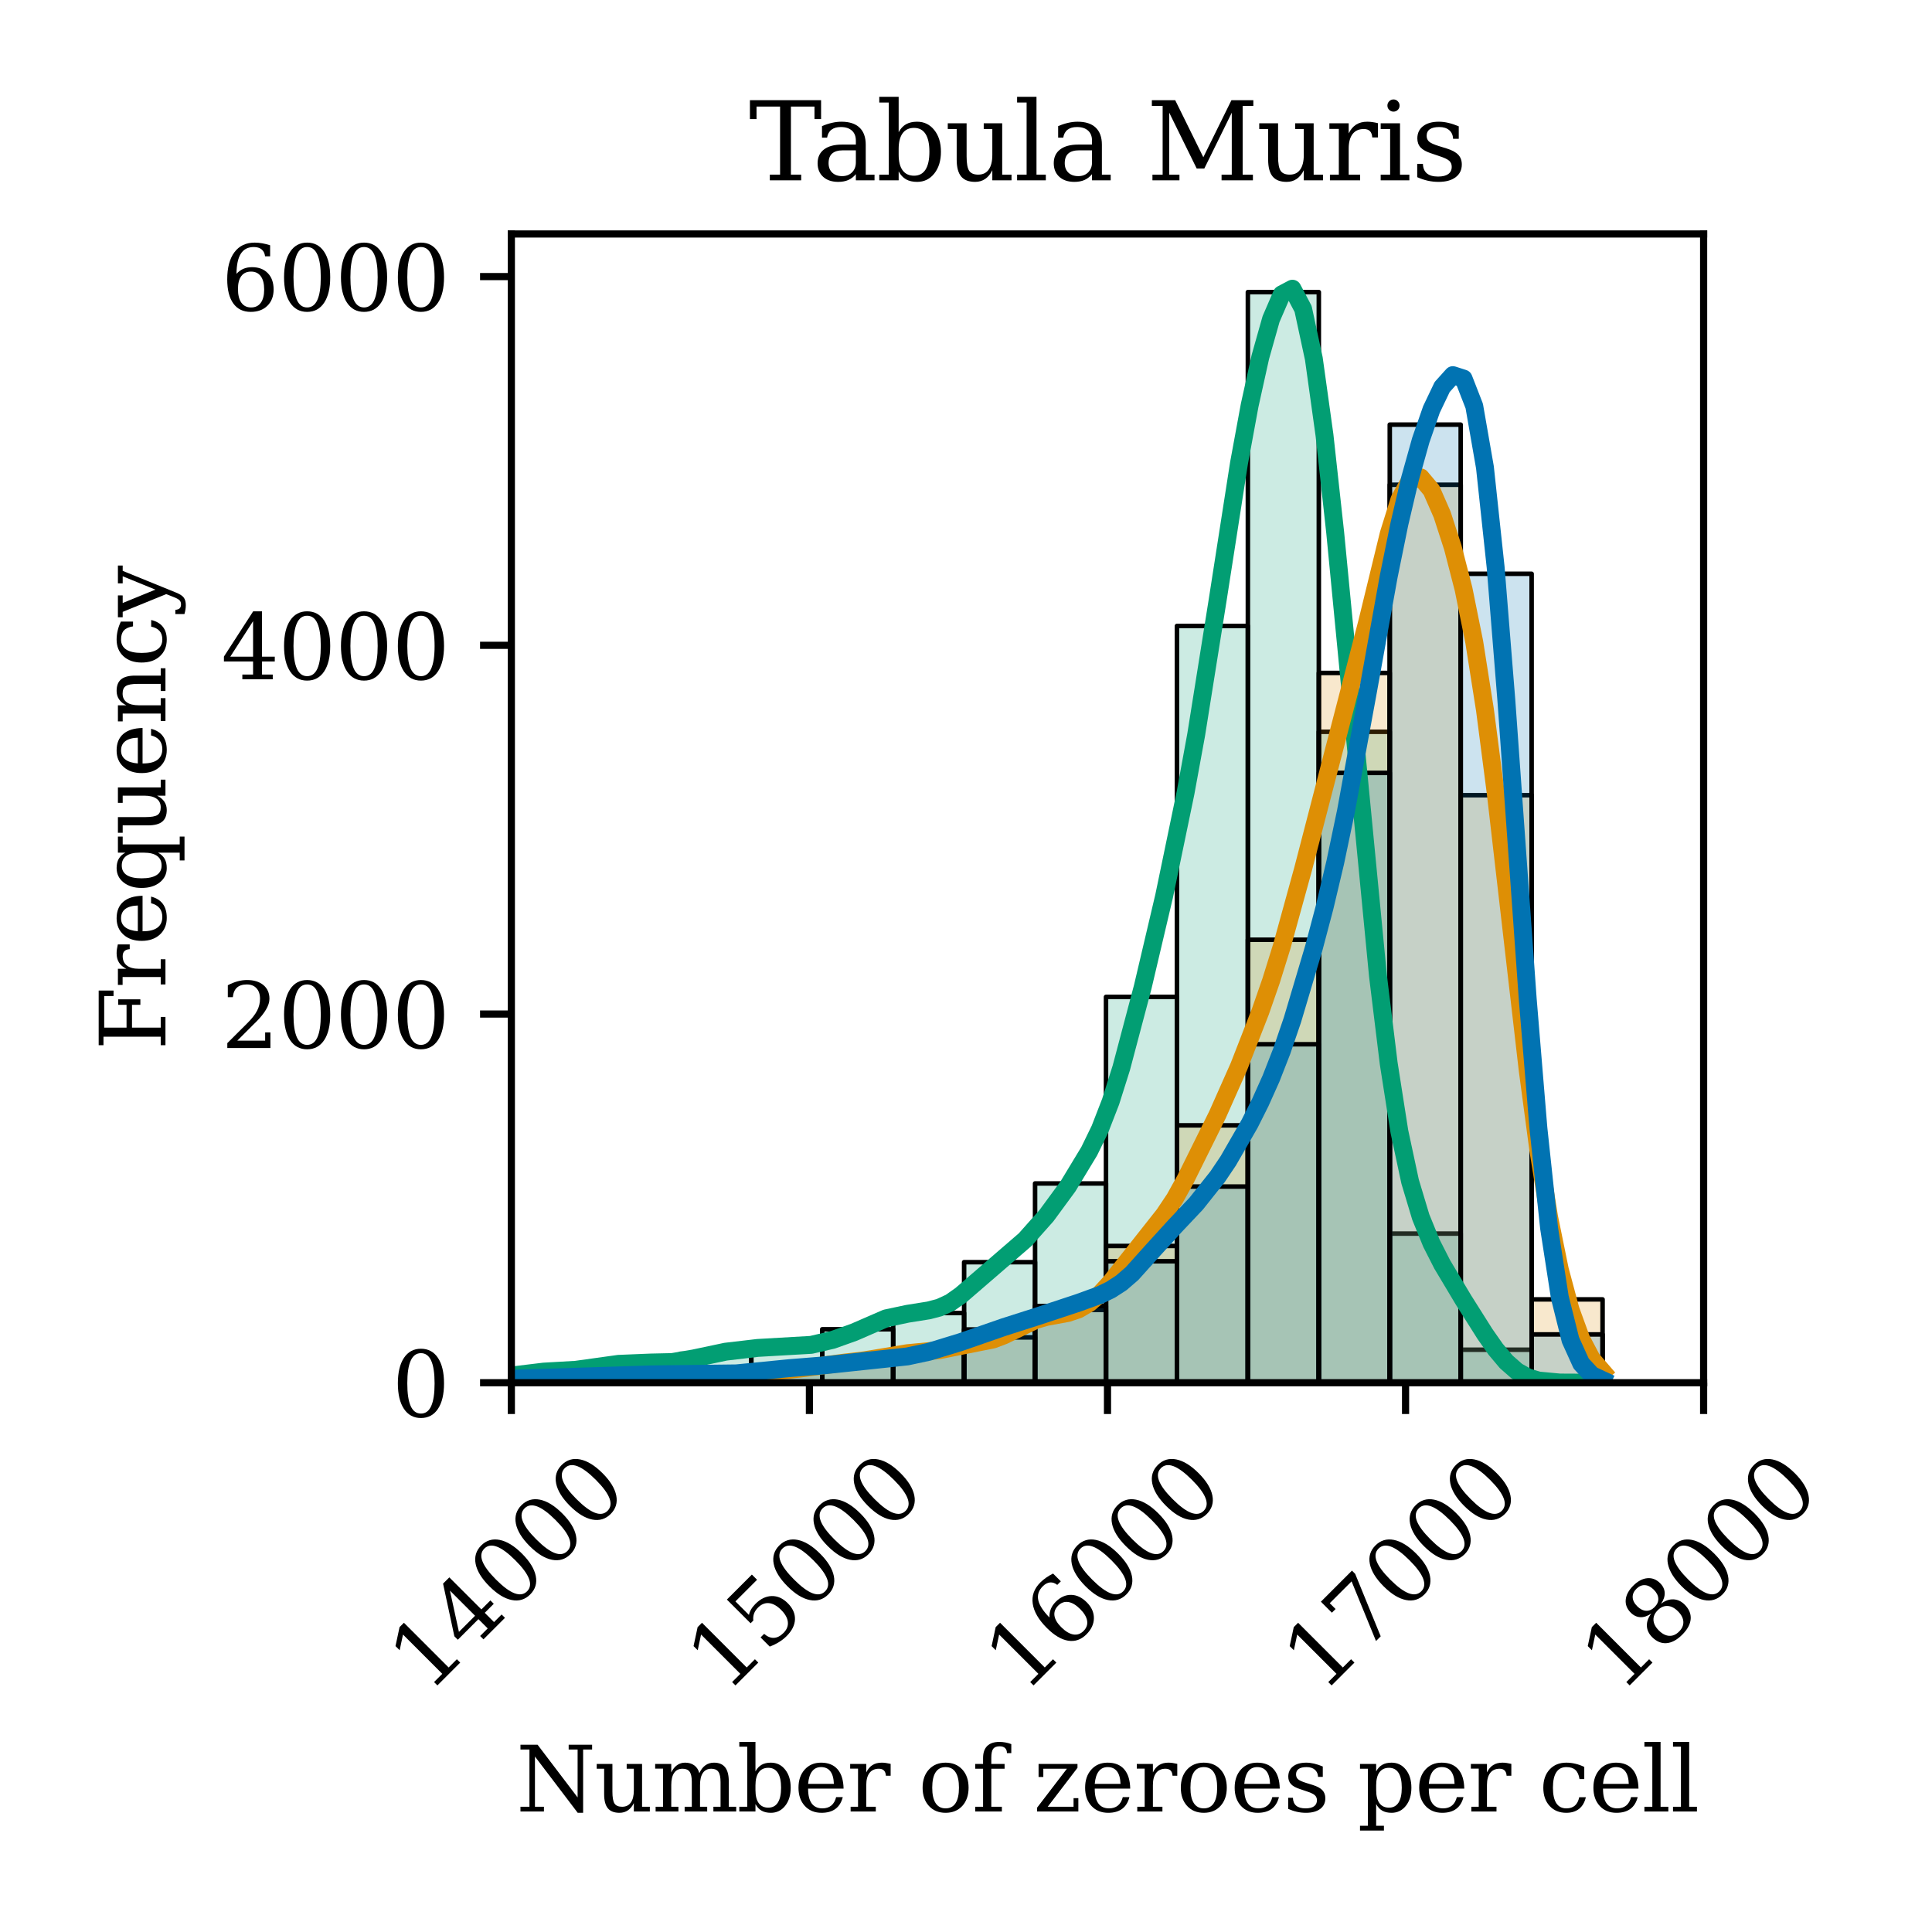 <?xml version="1.0" encoding="utf-8" standalone="no"?>
<!DOCTYPE svg PUBLIC "-//W3C//DTD SVG 1.1//EN"
  "http://www.w3.org/Graphics/SVG/1.1/DTD/svg11.dtd">
<svg xmlns:xlink="http://www.w3.org/1999/xlink" width="216pt" height="216pt" viewBox="0 0 216 216" xmlns="http://www.w3.org/2000/svg" version="1.1">
 <defs>
  <style type="text/css">*{stroke-linejoin: round; stroke-linecap: butt}</style>
 </defs>
 <g id="figure_1">
  <g id="patch_1">
   <path d="M 0 216 
L 216 216 
L 216 0 
L 0 0 
z
" style="fill: #ffffff"/>
  </g>
  <g id="axes_1">
   <g id="patch_2">
    <path d="M 57.17 154.591 
L 190.467 154.591 
L 190.467 26.16 
L 57.17 26.16 
z
" style="fill: #ffffff"/>
   </g>
   <g id="patch_3">
    <path d="M -58.765 154.591 
L -50.834 154.591 
L -50.834 154.591 
L -58.765 154.591 
z
" clip-path="url(#p6e6889855b)" style="fill: #029e73; fill-opacity: 0.2; stroke: #000000; stroke-width: 0.507; stroke-linejoin: miter"/>
   </g>
   <g id="patch_4">
    <path d="M -50.834 154.591 
L -42.903 154.591 
L -42.903 154.591 
L -50.834 154.591 
z
" clip-path="url(#p6e6889855b)" style="fill: #029e73; fill-opacity: 0.2; stroke: #000000; stroke-width: 0.507; stroke-linejoin: miter"/>
   </g>
   <g id="patch_5">
    <path d="M -42.903 154.591 
L -34.972 154.591 
L -34.972 154.591 
L -42.903 154.591 
z
" clip-path="url(#p6e6889855b)" style="fill: #029e73; fill-opacity: 0.2; stroke: #000000; stroke-width: 0.507; stroke-linejoin: miter"/>
   </g>
   <g id="patch_6">
    <path d="M -34.972 154.591 
L -27.041 154.591 
L -27.041 154.591 
L -34.972 154.591 
z
" clip-path="url(#p6e6889855b)" style="fill: #029e73; fill-opacity: 0.2; stroke: #000000; stroke-width: 0.507; stroke-linejoin: miter"/>
   </g>
   <g id="patch_7">
    <path d="M -27.041 154.591 
L -19.109 154.591 
L -19.109 154.591 
L -27.041 154.591 
z
" clip-path="url(#p6e6889855b)" style="fill: #029e73; fill-opacity: 0.2; stroke: #000000; stroke-width: 0.507; stroke-linejoin: miter"/>
   </g>
   <g id="patch_8">
    <path d="M -19.109 154.591 
L -11.178 154.591 
L -11.178 154.591 
L -19.109 154.591 
z
" clip-path="url(#p6e6889855b)" style="fill: #029e73; fill-opacity: 0.2; stroke: #000000; stroke-width: 0.507; stroke-linejoin: miter"/>
   </g>
   <g id="patch_9">
    <path d="M -11.178 154.591 
L -3.247 154.591 
L -3.247 154.591 
L -11.178 154.591 
z
" clip-path="url(#p6e6889855b)" style="fill: #029e73; fill-opacity: 0.2; stroke: #000000; stroke-width: 0.507; stroke-linejoin: miter"/>
   </g>
   <g id="patch_10">
    <path d="M -3.247 154.591 
L 4.684 154.591 
L 4.684 154.591 
L -3.247 154.591 
z
" clip-path="url(#p6e6889855b)" style="fill: #029e73; fill-opacity: 0.2; stroke: #000000; stroke-width: 0.507; stroke-linejoin: miter"/>
   </g>
   <g id="patch_11">
    <path d="M 4.684 154.591 
L 12.615 154.591 
L 12.615 154.591 
L 4.684 154.591 
z
" clip-path="url(#p6e6889855b)" style="fill: #029e73; fill-opacity: 0.2; stroke: #000000; stroke-width: 0.507; stroke-linejoin: miter"/>
   </g>
   <g id="patch_12">
    <path d="M 12.615 154.591 
L 20.547 154.591 
L 20.547 154.591 
L 12.615 154.591 
z
" clip-path="url(#p6e6889855b)" style="fill: #029e73; fill-opacity: 0.2; stroke: #000000; stroke-width: 0.507; stroke-linejoin: miter"/>
   </g>
   <g id="patch_13">
    <path d="M 20.547 154.591 
L 28.478 154.591 
L 28.478 154.591 
L 20.547 154.591 
z
" clip-path="url(#p6e6889855b)" style="fill: #029e73; fill-opacity: 0.2; stroke: #000000; stroke-width: 0.507; stroke-linejoin: miter"/>
   </g>
   <g id="patch_14">
    <path d="M 28.478 154.591 
L 36.409 154.591 
L 36.409 154.488 
L 28.478 154.488 
z
" clip-path="url(#p6e6889855b)" style="fill: #029e73; fill-opacity: 0.2; stroke: #000000; stroke-width: 0.507; stroke-linejoin: miter"/>
   </g>
   <g id="patch_15">
    <path d="M 36.409 154.591 
L 44.34 154.591 
L 44.34 154.406 
L 36.409 154.406 
z
" clip-path="url(#p6e6889855b)" style="fill: #029e73; fill-opacity: 0.2; stroke: #000000; stroke-width: 0.507; stroke-linejoin: miter"/>
   </g>
   <g id="patch_16">
    <path d="M 44.34 154.591 
L 52.271 154.591 
L 52.271 154.22 
L 44.34 154.22 
z
" clip-path="url(#p6e6889855b)" style="fill: #029e73; fill-opacity: 0.2; stroke: #000000; stroke-width: 0.507; stroke-linejoin: miter"/>
   </g>
   <g id="patch_17">
    <path d="M 52.271 154.591 
L 60.203 154.591 
L 60.203 153.849 
L 52.271 153.849 
z
" clip-path="url(#p6e6889855b)" style="fill: #029e73; fill-opacity: 0.2; stroke: #000000; stroke-width: 0.507; stroke-linejoin: miter"/>
   </g>
   <g id="patch_18">
    <path d="M 60.203 154.591 
L 68.134 154.591 
L 68.134 153.066 
L 60.203 153.066 
z
" clip-path="url(#p6e6889855b)" style="fill: #029e73; fill-opacity: 0.2; stroke: #000000; stroke-width: 0.507; stroke-linejoin: miter"/>
   </g>
   <g id="patch_19">
    <path d="M 68.134 154.591 
L 76.065 154.591 
L 76.065 152.551 
L 68.134 152.551 
z
" clip-path="url(#p6e6889855b)" style="fill: #029e73; fill-opacity: 0.2; stroke: #000000; stroke-width: 0.507; stroke-linejoin: miter"/>
   </g>
   <g id="patch_20">
    <path d="M 76.065 154.591 
L 83.996 154.591 
L 83.996 151.355 
L 76.065 151.355 
z
" clip-path="url(#p6e6889855b)" style="fill: #029e73; fill-opacity: 0.2; stroke: #000000; stroke-width: 0.507; stroke-linejoin: miter"/>
   </g>
   <g id="patch_21">
    <path d="M 83.996 154.591 
L 91.927 154.591 
L 91.927 150.428 
L 83.996 150.428 
z
" clip-path="url(#p6e6889855b)" style="fill: #029e73; fill-opacity: 0.2; stroke: #000000; stroke-width: 0.507; stroke-linejoin: miter"/>
   </g>
   <g id="patch_22">
    <path d="M 91.927 154.591 
L 99.859 154.591 
L 99.859 148.614 
L 91.927 148.614 
z
" clip-path="url(#p6e6889855b)" style="fill: #029e73; fill-opacity: 0.2; stroke: #000000; stroke-width: 0.507; stroke-linejoin: miter"/>
   </g>
   <g id="patch_23">
    <path d="M 99.859 154.591 
L 107.79 154.591 
L 107.79 146.8 
L 99.859 146.8 
z
" clip-path="url(#p6e6889855b)" style="fill: #029e73; fill-opacity: 0.2; stroke: #000000; stroke-width: 0.507; stroke-linejoin: miter"/>
   </g>
   <g id="patch_24">
    <path d="M 107.79 154.591 
L 115.721 154.591 
L 115.721 141.112 
L 107.79 141.112 
z
" clip-path="url(#p6e6889855b)" style="fill: #029e73; fill-opacity: 0.2; stroke: #000000; stroke-width: 0.507; stroke-linejoin: miter"/>
   </g>
   <g id="patch_25">
    <path d="M 115.721 154.591 
L 123.652 154.591 
L 123.652 132.311 
L 115.721 132.311 
z
" clip-path="url(#p6e6889855b)" style="fill: #029e73; fill-opacity: 0.2; stroke: #000000; stroke-width: 0.507; stroke-linejoin: miter"/>
   </g>
   <g id="patch_26">
    <path d="M 123.652 154.591 
L 131.583 154.591 
L 131.583 111.452 
L 123.652 111.452 
z
" clip-path="url(#p6e6889855b)" style="fill: #029e73; fill-opacity: 0.2; stroke: #000000; stroke-width: 0.507; stroke-linejoin: miter"/>
   </g>
   <g id="patch_27">
    <path d="M 131.583 154.591 
L 139.514 154.591 
L 139.514 69.983 
L 131.583 69.983 
z
" clip-path="url(#p6e6889855b)" style="fill: #029e73; fill-opacity: 0.2; stroke: #000000; stroke-width: 0.507; stroke-linejoin: miter"/>
   </g>
   <g id="patch_28">
    <path d="M 139.514 154.591 
L 147.446 154.591 
L 147.446 32.656 
L 139.514 32.656 
z
" clip-path="url(#p6e6889855b)" style="fill: #029e73; fill-opacity: 0.2; stroke: #000000; stroke-width: 0.507; stroke-linejoin: miter"/>
   </g>
   <g id="patch_29">
    <path d="M 147.446 154.591 
L 155.377 154.591 
L 155.377 81.813 
L 147.446 81.813 
z
" clip-path="url(#p6e6889855b)" style="fill: #029e73; fill-opacity: 0.2; stroke: #000000; stroke-width: 0.507; stroke-linejoin: miter"/>
   </g>
   <g id="patch_30">
    <path d="M 155.377 154.591 
L 163.308 154.591 
L 163.308 137.917 
L 155.377 137.917 
z
" clip-path="url(#p6e6889855b)" style="fill: #029e73; fill-opacity: 0.2; stroke: #000000; stroke-width: 0.507; stroke-linejoin: miter"/>
   </g>
   <g id="patch_31">
    <path d="M 163.308 154.591 
L 171.239 154.591 
L 171.239 150.902 
L 163.308 150.902 
z
" clip-path="url(#p6e6889855b)" style="fill: #029e73; fill-opacity: 0.2; stroke: #000000; stroke-width: 0.507; stroke-linejoin: miter"/>
   </g>
   <g id="patch_32">
    <path d="M 171.239 154.591 
L 179.17 154.591 
L 179.17 154.591 
L 171.239 154.591 
z
" clip-path="url(#p6e6889855b)" style="fill: #029e73; fill-opacity: 0.2; stroke: #000000; stroke-width: 0.507; stroke-linejoin: miter"/>
   </g>
   <g id="patch_33">
    <path d="M -58.765 154.591 
L -50.834 154.591 
L -50.834 154.591 
L -58.765 154.591 
z
" clip-path="url(#p6e6889855b)" style="fill: #de8f05; fill-opacity: 0.2; stroke: #000000; stroke-width: 0.507; stroke-linejoin: miter"/>
   </g>
   <g id="patch_34">
    <path d="M -50.834 154.591 
L -42.903 154.591 
L -42.903 154.591 
L -50.834 154.591 
z
" clip-path="url(#p6e6889855b)" style="fill: #de8f05; fill-opacity: 0.2; stroke: #000000; stroke-width: 0.507; stroke-linejoin: miter"/>
   </g>
   <g id="patch_35">
    <path d="M -42.903 154.591 
L -34.972 154.591 
L -34.972 154.591 
L -42.903 154.591 
z
" clip-path="url(#p6e6889855b)" style="fill: #de8f05; fill-opacity: 0.2; stroke: #000000; stroke-width: 0.507; stroke-linejoin: miter"/>
   </g>
   <g id="patch_36">
    <path d="M -34.972 154.591 
L -27.041 154.591 
L -27.041 154.591 
L -34.972 154.591 
z
" clip-path="url(#p6e6889855b)" style="fill: #de8f05; fill-opacity: 0.2; stroke: #000000; stroke-width: 0.507; stroke-linejoin: miter"/>
   </g>
   <g id="patch_37">
    <path d="M -27.041 154.591 
L -19.109 154.591 
L -19.109 154.591 
L -27.041 154.591 
z
" clip-path="url(#p6e6889855b)" style="fill: #de8f05; fill-opacity: 0.2; stroke: #000000; stroke-width: 0.507; stroke-linejoin: miter"/>
   </g>
   <g id="patch_38">
    <path d="M -19.109 154.591 
L -11.178 154.591 
L -11.178 154.591 
L -19.109 154.591 
z
" clip-path="url(#p6e6889855b)" style="fill: #de8f05; fill-opacity: 0.2; stroke: #000000; stroke-width: 0.507; stroke-linejoin: miter"/>
   </g>
   <g id="patch_39">
    <path d="M -11.178 154.591 
L -3.247 154.591 
L -3.247 154.591 
L -11.178 154.591 
z
" clip-path="url(#p6e6889855b)" style="fill: #de8f05; fill-opacity: 0.2; stroke: #000000; stroke-width: 0.507; stroke-linejoin: miter"/>
   </g>
   <g id="patch_40">
    <path d="M -3.247 154.591 
L 4.684 154.591 
L 4.684 154.591 
L -3.247 154.591 
z
" clip-path="url(#p6e6889855b)" style="fill: #de8f05; fill-opacity: 0.2; stroke: #000000; stroke-width: 0.507; stroke-linejoin: miter"/>
   </g>
   <g id="patch_41">
    <path d="M 4.684 154.591 
L 12.615 154.591 
L 12.615 154.571 
L 4.684 154.571 
z
" clip-path="url(#p6e6889855b)" style="fill: #de8f05; fill-opacity: 0.2; stroke: #000000; stroke-width: 0.507; stroke-linejoin: miter"/>
   </g>
   <g id="patch_42">
    <path d="M 12.615 154.591 
L 20.547 154.591 
L 20.547 154.55 
L 12.615 154.55 
z
" clip-path="url(#p6e6889855b)" style="fill: #de8f05; fill-opacity: 0.2; stroke: #000000; stroke-width: 0.507; stroke-linejoin: miter"/>
   </g>
   <g id="patch_43">
    <path d="M 20.547 154.591 
L 28.478 154.591 
L 28.478 154.591 
L 20.547 154.591 
z
" clip-path="url(#p6e6889855b)" style="fill: #de8f05; fill-opacity: 0.2; stroke: #000000; stroke-width: 0.507; stroke-linejoin: miter"/>
   </g>
   <g id="patch_44">
    <path d="M 28.478 154.591 
L 36.409 154.591 
L 36.409 154.529 
L 28.478 154.529 
z
" clip-path="url(#p6e6889855b)" style="fill: #de8f05; fill-opacity: 0.2; stroke: #000000; stroke-width: 0.507; stroke-linejoin: miter"/>
   </g>
   <g id="patch_45">
    <path d="M 36.409 154.591 
L 44.34 154.591 
L 44.34 154.529 
L 36.409 154.529 
z
" clip-path="url(#p6e6889855b)" style="fill: #de8f05; fill-opacity: 0.2; stroke: #000000; stroke-width: 0.507; stroke-linejoin: miter"/>
   </g>
   <g id="patch_46">
    <path d="M 44.34 154.591 
L 52.271 154.591 
L 52.271 154.488 
L 44.34 154.488 
z
" clip-path="url(#p6e6889855b)" style="fill: #de8f05; fill-opacity: 0.2; stroke: #000000; stroke-width: 0.507; stroke-linejoin: miter"/>
   </g>
   <g id="patch_47">
    <path d="M 52.271 154.591 
L 60.203 154.591 
L 60.203 154.385 
L 52.271 154.385 
z
" clip-path="url(#p6e6889855b)" style="fill: #de8f05; fill-opacity: 0.2; stroke: #000000; stroke-width: 0.507; stroke-linejoin: miter"/>
   </g>
   <g id="patch_48">
    <path d="M 60.203 154.591 
L 68.134 154.591 
L 68.134 154.303 
L 60.203 154.303 
z
" clip-path="url(#p6e6889855b)" style="fill: #de8f05; fill-opacity: 0.2; stroke: #000000; stroke-width: 0.507; stroke-linejoin: miter"/>
   </g>
   <g id="patch_49">
    <path d="M 68.134 154.591 
L 76.065 154.591 
L 76.065 154.158 
L 68.134 154.158 
z
" clip-path="url(#p6e6889855b)" style="fill: #de8f05; fill-opacity: 0.2; stroke: #000000; stroke-width: 0.507; stroke-linejoin: miter"/>
   </g>
   <g id="patch_50">
    <path d="M 76.065 154.591 
L 83.996 154.591 
L 83.996 153.808 
L 76.065 153.808 
z
" clip-path="url(#p6e6889855b)" style="fill: #de8f05; fill-opacity: 0.2; stroke: #000000; stroke-width: 0.507; stroke-linejoin: miter"/>
   </g>
   <g id="patch_51">
    <path d="M 83.996 154.591 
L 91.927 154.591 
L 91.927 153.19 
L 83.996 153.19 
z
" clip-path="url(#p6e6889855b)" style="fill: #de8f05; fill-opacity: 0.2; stroke: #000000; stroke-width: 0.507; stroke-linejoin: miter"/>
   </g>
   <g id="patch_52">
    <path d="M 91.927 154.591 
L 99.859 154.591 
L 99.859 151.974 
L 91.927 151.974 
z
" clip-path="url(#p6e6889855b)" style="fill: #de8f05; fill-opacity: 0.2; stroke: #000000; stroke-width: 0.507; stroke-linejoin: miter"/>
   </g>
   <g id="patch_53">
    <path d="M 99.859 154.591 
L 107.79 154.591 
L 107.79 151.17 
L 99.859 151.17 
z
" clip-path="url(#p6e6889855b)" style="fill: #de8f05; fill-opacity: 0.2; stroke: #000000; stroke-width: 0.507; stroke-linejoin: miter"/>
   </g>
   <g id="patch_54">
    <path d="M 107.79 154.591 
L 115.721 154.591 
L 115.721 149.521 
L 107.79 149.521 
z
" clip-path="url(#p6e6889855b)" style="fill: #de8f05; fill-opacity: 0.2; stroke: #000000; stroke-width: 0.507; stroke-linejoin: miter"/>
   </g>
   <g id="patch_55">
    <path d="M 115.721 154.591 
L 123.652 154.591 
L 123.652 146.45 
L 115.721 146.45 
z
" clip-path="url(#p6e6889855b)" style="fill: #de8f05; fill-opacity: 0.2; stroke: #000000; stroke-width: 0.507; stroke-linejoin: miter"/>
   </g>
   <g id="patch_56">
    <path d="M 123.652 154.591 
L 131.583 154.591 
L 131.583 139.298 
L 123.652 139.298 
z
" clip-path="url(#p6e6889855b)" style="fill: #de8f05; fill-opacity: 0.2; stroke: #000000; stroke-width: 0.507; stroke-linejoin: miter"/>
   </g>
   <g id="patch_57">
    <path d="M 131.583 154.591 
L 139.514 154.591 
L 139.514 125.818 
L 131.583 125.818 
z
" clip-path="url(#p6e6889855b)" style="fill: #de8f05; fill-opacity: 0.2; stroke: #000000; stroke-width: 0.507; stroke-linejoin: miter"/>
   </g>
   <g id="patch_58">
    <path d="M 139.514 154.591 
L 147.446 154.591 
L 147.446 105.063 
L 139.514 105.063 
z
" clip-path="url(#p6e6889855b)" style="fill: #de8f05; fill-opacity: 0.2; stroke: #000000; stroke-width: 0.507; stroke-linejoin: miter"/>
   </g>
   <g id="patch_59">
    <path d="M 147.446 154.591 
L 155.377 154.591 
L 155.377 75.238 
L 147.446 75.238 
z
" clip-path="url(#p6e6889855b)" style="fill: #de8f05; fill-opacity: 0.2; stroke: #000000; stroke-width: 0.507; stroke-linejoin: miter"/>
   </g>
   <g id="patch_60">
    <path d="M 155.377 154.591 
L 163.308 154.591 
L 163.308 54.194 
L 155.377 54.194 
z
" clip-path="url(#p6e6889855b)" style="fill: #de8f05; fill-opacity: 0.2; stroke: #000000; stroke-width: 0.507; stroke-linejoin: miter"/>
   </g>
   <g id="patch_61">
    <path d="M 163.308 154.591 
L 171.239 154.591 
L 171.239 88.904 
L 163.308 88.904 
z
" clip-path="url(#p6e6889855b)" style="fill: #de8f05; fill-opacity: 0.2; stroke: #000000; stroke-width: 0.507; stroke-linejoin: miter"/>
   </g>
   <g id="patch_62">
    <path d="M 171.239 154.591 
L 179.17 154.591 
L 179.17 145.275 
L 171.239 145.275 
z
" clip-path="url(#p6e6889855b)" style="fill: #de8f05; fill-opacity: 0.2; stroke: #000000; stroke-width: 0.507; stroke-linejoin: miter"/>
   </g>
   <g id="patch_63">
    <path d="M -58.765 154.591 
L -50.834 154.591 
L -50.834 154.571 
L -58.765 154.571 
z
" clip-path="url(#p6e6889855b)" style="fill: #0173b2; fill-opacity: 0.2; stroke: #000000; stroke-width: 0.507; stroke-linejoin: miter"/>
   </g>
   <g id="patch_64">
    <path d="M -50.834 154.591 
L -42.903 154.591 
L -42.903 154.591 
L -50.834 154.591 
z
" clip-path="url(#p6e6889855b)" style="fill: #0173b2; fill-opacity: 0.2; stroke: #000000; stroke-width: 0.507; stroke-linejoin: miter"/>
   </g>
   <g id="patch_65">
    <path d="M -42.903 154.591 
L -34.972 154.591 
L -34.972 154.591 
L -42.903 154.591 
z
" clip-path="url(#p6e6889855b)" style="fill: #0173b2; fill-opacity: 0.2; stroke: #000000; stroke-width: 0.507; stroke-linejoin: miter"/>
   </g>
   <g id="patch_66">
    <path d="M -34.972 154.591 
L -27.041 154.591 
L -27.041 154.591 
L -34.972 154.591 
z
" clip-path="url(#p6e6889855b)" style="fill: #0173b2; fill-opacity: 0.2; stroke: #000000; stroke-width: 0.507; stroke-linejoin: miter"/>
   </g>
   <g id="patch_67">
    <path d="M -27.041 154.591 
L -19.109 154.591 
L -19.109 154.591 
L -27.041 154.591 
z
" clip-path="url(#p6e6889855b)" style="fill: #0173b2; fill-opacity: 0.2; stroke: #000000; stroke-width: 0.507; stroke-linejoin: miter"/>
   </g>
   <g id="patch_68">
    <path d="M -19.109 154.591 
L -11.178 154.591 
L -11.178 154.591 
L -19.109 154.591 
z
" clip-path="url(#p6e6889855b)" style="fill: #0173b2; fill-opacity: 0.2; stroke: #000000; stroke-width: 0.507; stroke-linejoin: miter"/>
   </g>
   <g id="patch_69">
    <path d="M -11.178 154.591 
L -3.247 154.591 
L -3.247 154.591 
L -11.178 154.591 
z
" clip-path="url(#p6e6889855b)" style="fill: #0173b2; fill-opacity: 0.2; stroke: #000000; stroke-width: 0.507; stroke-linejoin: miter"/>
   </g>
   <g id="patch_70">
    <path d="M -3.247 154.591 
L 4.684 154.591 
L 4.684 154.591 
L -3.247 154.591 
z
" clip-path="url(#p6e6889855b)" style="fill: #0173b2; fill-opacity: 0.2; stroke: #000000; stroke-width: 0.507; stroke-linejoin: miter"/>
   </g>
   <g id="patch_71">
    <path d="M 4.684 154.591 
L 12.615 154.591 
L 12.615 154.571 
L 4.684 154.571 
z
" clip-path="url(#p6e6889855b)" style="fill: #0173b2; fill-opacity: 0.2; stroke: #000000; stroke-width: 0.507; stroke-linejoin: miter"/>
   </g>
   <g id="patch_72">
    <path d="M 12.615 154.591 
L 20.547 154.591 
L 20.547 154.571 
L 12.615 154.571 
z
" clip-path="url(#p6e6889855b)" style="fill: #0173b2; fill-opacity: 0.2; stroke: #000000; stroke-width: 0.507; stroke-linejoin: miter"/>
   </g>
   <g id="patch_73">
    <path d="M 20.547 154.591 
L 28.478 154.591 
L 28.478 154.55 
L 20.547 154.55 
z
" clip-path="url(#p6e6889855b)" style="fill: #0173b2; fill-opacity: 0.2; stroke: #000000; stroke-width: 0.507; stroke-linejoin: miter"/>
   </g>
   <g id="patch_74">
    <path d="M 28.478 154.591 
L 36.409 154.591 
L 36.409 154.591 
L 28.478 154.591 
z
" clip-path="url(#p6e6889855b)" style="fill: #0173b2; fill-opacity: 0.2; stroke: #000000; stroke-width: 0.507; stroke-linejoin: miter"/>
   </g>
   <g id="patch_75">
    <path d="M 36.409 154.591 
L 44.34 154.591 
L 44.34 154.55 
L 36.409 154.55 
z
" clip-path="url(#p6e6889855b)" style="fill: #0173b2; fill-opacity: 0.2; stroke: #000000; stroke-width: 0.507; stroke-linejoin: miter"/>
   </g>
   <g id="patch_76">
    <path d="M 44.34 154.591 
L 52.271 154.591 
L 52.271 154.364 
L 44.34 154.364 
z
" clip-path="url(#p6e6889855b)" style="fill: #0173b2; fill-opacity: 0.2; stroke: #000000; stroke-width: 0.507; stroke-linejoin: miter"/>
   </g>
   <g id="patch_77">
    <path d="M 52.271 154.591 
L 60.203 154.591 
L 60.203 154.241 
L 52.271 154.241 
z
" clip-path="url(#p6e6889855b)" style="fill: #0173b2; fill-opacity: 0.2; stroke: #000000; stroke-width: 0.507; stroke-linejoin: miter"/>
   </g>
   <g id="patch_78">
    <path d="M 60.203 154.591 
L 68.134 154.591 
L 68.134 153.932 
L 60.203 153.932 
z
" clip-path="url(#p6e6889855b)" style="fill: #0173b2; fill-opacity: 0.2; stroke: #000000; stroke-width: 0.507; stroke-linejoin: miter"/>
   </g>
   <g id="patch_79">
    <path d="M 68.134 154.591 
L 76.065 154.591 
L 76.065 153.664 
L 68.134 153.664 
z
" clip-path="url(#p6e6889855b)" style="fill: #0173b2; fill-opacity: 0.2; stroke: #000000; stroke-width: 0.507; stroke-linejoin: miter"/>
   </g>
   <g id="patch_80">
    <path d="M 76.065 154.591 
L 83.996 154.591 
L 83.996 153.664 
L 76.065 153.664 
z
" clip-path="url(#p6e6889855b)" style="fill: #0173b2; fill-opacity: 0.2; stroke: #000000; stroke-width: 0.507; stroke-linejoin: miter"/>
   </g>
   <g id="patch_81">
    <path d="M 83.996 154.591 
L 91.927 154.591 
L 91.927 153.045 
L 83.996 153.045 
z
" clip-path="url(#p6e6889855b)" style="fill: #0173b2; fill-opacity: 0.2; stroke: #000000; stroke-width: 0.507; stroke-linejoin: miter"/>
   </g>
   <g id="patch_82">
    <path d="M 91.927 154.591 
L 99.859 154.591 
L 99.859 152.077 
L 91.927 152.077 
z
" clip-path="url(#p6e6889855b)" style="fill: #0173b2; fill-opacity: 0.2; stroke: #000000; stroke-width: 0.507; stroke-linejoin: miter"/>
   </g>
   <g id="patch_83">
    <path d="M 99.859 154.591 
L 107.79 154.591 
L 107.79 151.129 
L 99.859 151.129 
z
" clip-path="url(#p6e6889855b)" style="fill: #0173b2; fill-opacity: 0.2; stroke: #000000; stroke-width: 0.507; stroke-linejoin: miter"/>
   </g>
   <g id="patch_84">
    <path d="M 107.79 154.591 
L 115.721 154.591 
L 115.721 148.635 
L 107.79 148.635 
z
" clip-path="url(#p6e6889855b)" style="fill: #0173b2; fill-opacity: 0.2; stroke: #000000; stroke-width: 0.507; stroke-linejoin: miter"/>
   </g>
   <g id="patch_85">
    <path d="M 115.721 154.591 
L 123.652 154.591 
L 123.652 146.017 
L 115.721 146.017 
z
" clip-path="url(#p6e6889855b)" style="fill: #0173b2; fill-opacity: 0.2; stroke: #000000; stroke-width: 0.507; stroke-linejoin: miter"/>
   </g>
   <g id="patch_86">
    <path d="M 123.652 154.591 
L 131.583 154.591 
L 131.583 141.008 
L 123.652 141.008 
z
" clip-path="url(#p6e6889855b)" style="fill: #0173b2; fill-opacity: 0.2; stroke: #000000; stroke-width: 0.507; stroke-linejoin: miter"/>
   </g>
   <g id="patch_87">
    <path d="M 131.583 154.591 
L 139.514 154.591 
L 139.514 132.661 
L 131.583 132.661 
z
" clip-path="url(#p6e6889855b)" style="fill: #0173b2; fill-opacity: 0.2; stroke: #000000; stroke-width: 0.507; stroke-linejoin: miter"/>
   </g>
   <g id="patch_88">
    <path d="M 139.514 154.591 
L 147.446 154.591 
L 147.446 116.749 
L 139.514 116.749 
z
" clip-path="url(#p6e6889855b)" style="fill: #0173b2; fill-opacity: 0.2; stroke: #000000; stroke-width: 0.507; stroke-linejoin: miter"/>
   </g>
   <g id="patch_89">
    <path d="M 147.446 154.591 
L 155.377 154.591 
L 155.377 86.41 
L 147.446 86.41 
z
" clip-path="url(#p6e6889855b)" style="fill: #0173b2; fill-opacity: 0.2; stroke: #000000; stroke-width: 0.507; stroke-linejoin: miter"/>
   </g>
   <g id="patch_90">
    <path d="M 155.377 154.591 
L 163.308 154.591 
L 163.308 47.475 
L 155.377 47.475 
z
" clip-path="url(#p6e6889855b)" style="fill: #0173b2; fill-opacity: 0.2; stroke: #000000; stroke-width: 0.507; stroke-linejoin: miter"/>
   </g>
   <g id="patch_91">
    <path d="M 163.308 154.591 
L 171.239 154.591 
L 171.239 64.15 
L 163.308 64.15 
z
" clip-path="url(#p6e6889855b)" style="fill: #0173b2; fill-opacity: 0.2; stroke: #000000; stroke-width: 0.507; stroke-linejoin: miter"/>
   </g>
   <g id="patch_92">
    <path d="M 171.239 154.591 
L 179.17 154.591 
L 179.17 149.191 
L 171.239 149.191 
z
" clip-path="url(#p6e6889855b)" style="fill: #0173b2; fill-opacity: 0.2; stroke: #000000; stroke-width: 0.507; stroke-linejoin: miter"/>
   </g>
   <g id="matplotlib.axis_1">
    <g id="xtick_1">
     <g id="line2d_1">
      <defs>
       <path id="md4ec4407f3" d="M 0 0 
L 0 3.5 
" style="stroke: #000000; stroke-width: 0.8"/>
      </defs>
      <g>
       <use xlink:href="#md4ec4407f3" x="57.17" y="154.591" style="stroke: #000000; stroke-width: 0.8"/>
      </g>
     </g>
     <g id="text_1">
      <!-- 14000 -->
      <g transform="translate(47.874 189.459) rotate(-45) scale(0.1 -0.1)">
       <defs>
        <path id="DejaVuSerif-31" d="M 909 0 
L 909 331 
L 1722 331 
L 1722 4213 
L 781 3603 
L 781 4013 
L 1919 4750 
L 2350 4750 
L 2350 331 
L 3163 331 
L 3163 0 
L 909 0 
z
" transform="scale(0.016)"/>
        <path id="DejaVuSerif-34" d="M 2234 1581 
L 2234 4063 
L 641 1581 
L 2234 1581 
z
M 3609 0 
L 1484 0 
L 1484 331 
L 2234 331 
L 2234 1247 
L 197 1247 
L 197 1588 
L 2241 4750 
L 2859 4750 
L 2859 1581 
L 3750 1581 
L 3750 1247 
L 2859 1247 
L 2859 331 
L 3609 331 
L 3609 0 
z
" transform="scale(0.016)"/>
        <path id="DejaVuSerif-30" d="M 2034 219 
Q 2513 219 2750 744 
Q 2988 1269 2988 2328 
Q 2988 3391 2750 3916 
Q 2513 4441 2034 4441 
Q 1556 4441 1318 3916 
Q 1081 3391 1081 2328 
Q 1081 1269 1318 744 
Q 1556 219 2034 219 
z
M 2034 -91 
Q 1275 -91 848 546 
Q 422 1184 422 2328 
Q 422 3475 848 4112 
Q 1275 4750 2034 4750 
Q 2797 4750 3222 4112 
Q 3647 3475 3647 2328 
Q 3647 1184 3222 546 
Q 2797 -91 2034 -91 
z
" transform="scale(0.016)"/>
       </defs>
       <use xlink:href="#DejaVuSerif-31"/>
       <use xlink:href="#DejaVuSerif-34" x="63.623"/>
       <use xlink:href="#DejaVuSerif-30" x="127.246"/>
       <use xlink:href="#DejaVuSerif-30" x="190.869"/>
       <use xlink:href="#DejaVuSerif-30" x="254.492"/>
      </g>
     </g>
    </g>
    <g id="xtick_2">
     <g id="line2d_2">
      <g>
       <use xlink:href="#md4ec4407f3" x="90.494" y="154.591" style="stroke: #000000; stroke-width: 0.8"/>
      </g>
     </g>
     <g id="text_2">
      <!-- 15000 -->
      <g transform="translate(81.198 189.459) rotate(-45) scale(0.1 -0.1)">
       <defs>
        <path id="DejaVuSerif-35" d="M 3219 4666 
L 3219 4153 
L 1081 4153 
L 1081 2816 
Q 1244 2928 1461 2984 
Q 1678 3041 1947 3041 
Q 2703 3041 3140 2622 
Q 3578 2203 3578 1478 
Q 3578 738 3136 323 
Q 2694 -91 1894 -91 
Q 1572 -91 1234 -12 
Q 897 66 544 225 
L 544 1131 
L 897 1131 
Q 925 688 1179 453 
Q 1434 219 1894 219 
Q 2388 219 2653 544 
Q 2919 869 2919 1478 
Q 2919 2084 2655 2407 
Q 2391 2731 1894 2731 
Q 1613 2731 1398 2631 
Q 1184 2531 1019 2322 
L 750 2322 
L 750 4666 
L 3219 4666 
z
" transform="scale(0.016)"/>
       </defs>
       <use xlink:href="#DejaVuSerif-31"/>
       <use xlink:href="#DejaVuSerif-35" x="63.623"/>
       <use xlink:href="#DejaVuSerif-30" x="127.246"/>
       <use xlink:href="#DejaVuSerif-30" x="190.869"/>
       <use xlink:href="#DejaVuSerif-30" x="254.492"/>
      </g>
     </g>
    </g>
    <g id="xtick_3">
     <g id="line2d_3">
      <g>
       <use xlink:href="#md4ec4407f3" x="123.819" y="154.591" style="stroke: #000000; stroke-width: 0.8"/>
      </g>
     </g>
     <g id="text_3">
      <!-- 16000 -->
      <g transform="translate(114.522 189.459) rotate(-45) scale(0.1 -0.1)">
       <defs>
        <path id="DejaVuSerif-36" d="M 2094 219 
Q 2534 219 2771 542 
Q 3009 866 3009 1472 
Q 3009 2078 2771 2401 
Q 2534 2725 2094 2725 
Q 1647 2725 1412 2412 
Q 1178 2100 1178 1509 
Q 1178 888 1415 553 
Q 1653 219 2094 219 
z
M 1075 2569 
Q 1288 2803 1556 2918 
Q 1825 3034 2163 3034 
Q 2859 3034 3264 2615 
Q 3669 2197 3669 1472 
Q 3669 763 3233 336 
Q 2797 -91 2069 -91 
Q 1278 -91 853 498 
Q 428 1088 428 2181 
Q 428 3406 931 4078 
Q 1434 4750 2350 4750 
Q 2597 4750 2869 4703 
Q 3141 4656 3425 4563 
L 3425 3794 
L 3072 3794 
Q 3034 4109 2831 4275 
Q 2628 4441 2284 4441 
Q 1678 4441 1381 3981 
Q 1084 3522 1075 2569 
z
" transform="scale(0.016)"/>
       </defs>
       <use xlink:href="#DejaVuSerif-31"/>
       <use xlink:href="#DejaVuSerif-36" x="63.623"/>
       <use xlink:href="#DejaVuSerif-30" x="127.246"/>
       <use xlink:href="#DejaVuSerif-30" x="190.869"/>
       <use xlink:href="#DejaVuSerif-30" x="254.492"/>
      </g>
     </g>
    </g>
    <g id="xtick_4">
     <g id="line2d_4">
      <g>
       <use xlink:href="#md4ec4407f3" x="157.143" y="154.591" style="stroke: #000000; stroke-width: 0.8"/>
      </g>
     </g>
     <g id="text_4">
      <!-- 17000 -->
      <g transform="translate(147.847 189.459) rotate(-45) scale(0.1 -0.1)">
       <defs>
        <path id="DejaVuSerif-37" d="M 3609 4347 
L 1784 0 
L 1319 0 
L 3059 4153 
L 903 4153 
L 903 3578 
L 538 3578 
L 538 4666 
L 3609 4666 
L 3609 4347 
z
" transform="scale(0.016)"/>
       </defs>
       <use xlink:href="#DejaVuSerif-31"/>
       <use xlink:href="#DejaVuSerif-37" x="63.623"/>
       <use xlink:href="#DejaVuSerif-30" x="127.246"/>
       <use xlink:href="#DejaVuSerif-30" x="190.869"/>
       <use xlink:href="#DejaVuSerif-30" x="254.492"/>
      </g>
     </g>
    </g>
    <g id="xtick_5">
     <g id="line2d_5">
      <g>
       <use xlink:href="#md4ec4407f3" x="190.467" y="154.591" style="stroke: #000000; stroke-width: 0.8"/>
      </g>
     </g>
     <g id="text_5">
      <!-- 18000 -->
      <g transform="translate(181.171 189.459) rotate(-45) scale(0.1 -0.1)">
       <defs>
        <path id="DejaVuSerif-38" d="M 2981 1275 
Q 2981 1775 2732 2051 
Q 2484 2328 2034 2328 
Q 1584 2328 1336 2051 
Q 1088 1775 1088 1275 
Q 1088 772 1336 495 
Q 1584 219 2034 219 
Q 2484 219 2732 495 
Q 2981 772 2981 1275 
z
M 2853 3541 
Q 2853 3966 2637 4203 
Q 2422 4441 2034 4441 
Q 1650 4441 1433 4203 
Q 1216 3966 1216 3541 
Q 1216 3113 1433 2875 
Q 1650 2638 2034 2638 
Q 2422 2638 2637 2875 
Q 2853 3113 2853 3541 
z
M 2516 2484 
Q 3047 2413 3344 2092 
Q 3641 1772 3641 1275 
Q 3641 619 3225 264 
Q 2809 -91 2034 -91 
Q 1263 -91 845 264 
Q 428 619 428 1275 
Q 428 1772 725 2092 
Q 1022 2413 1556 2484 
Q 1084 2569 832 2842 
Q 581 3116 581 3541 
Q 581 4103 968 4426 
Q 1356 4750 2034 4750 
Q 2713 4750 3100 4426 
Q 3488 4103 3488 3541 
Q 3488 3116 3236 2842 
Q 2984 2569 2516 2484 
z
" transform="scale(0.016)"/>
       </defs>
       <use xlink:href="#DejaVuSerif-31"/>
       <use xlink:href="#DejaVuSerif-38" x="63.623"/>
       <use xlink:href="#DejaVuSerif-30" x="127.246"/>
       <use xlink:href="#DejaVuSerif-30" x="190.869"/>
       <use xlink:href="#DejaVuSerif-30" x="254.492"/>
      </g>
     </g>
    </g>
    <g id="text_6">
     <!-- Number of zeroes per cell -->
     <g transform="translate(57.688 202.528) scale(0.1 -0.1)">
      <defs>
       <path id="DejaVuSerif-4e" d="M 313 0 
L 313 331 
L 941 331 
L 941 4331 
L 313 4331 
L 313 4666 
L 1509 4666 
L 4306 984 
L 4306 4331 
L 3681 4331 
L 3681 4666 
L 5319 4666 
L 5319 4331 
L 4691 4331 
L 4691 -91 
L 4313 -91 
L 1325 3841 
L 1325 331 
L 1953 331 
L 1953 0 
L 313 0 
z
" transform="scale(0.016)"/>
       <path id="DejaVuSerif-75" d="M 2266 3322 
L 3341 3322 
L 3341 331 
L 3884 331 
L 3884 0 
L 2766 0 
L 2766 588 
Q 2606 256 2353 82 
Q 2100 -91 1766 -91 
Q 1213 -91 952 223 
Q 691 538 691 1209 
L 691 2988 
L 172 2988 
L 172 3322 
L 1269 3322 
L 1269 1388 
Q 1269 781 1417 556 
Q 1566 331 1947 331 
Q 2347 331 2556 625 
Q 2766 919 2766 1478 
L 2766 2988 
L 2266 2988 
L 2266 3322 
z
" transform="scale(0.016)"/>
       <path id="DejaVuSerif-6d" d="M 3316 2675 
Q 3481 3041 3739 3227 
Q 3997 3413 4341 3413 
Q 4863 3413 5119 3089 
Q 5375 2766 5375 2113 
L 5375 331 
L 5894 331 
L 5894 0 
L 4300 0 
L 4300 331 
L 4800 331 
L 4800 2047 
Q 4800 2556 4650 2772 
Q 4500 2988 4153 2988 
Q 3769 2988 3567 2697 
Q 3366 2406 3366 1850 
L 3366 331 
L 3866 331 
L 3866 0 
L 2291 0 
L 2291 331 
L 2791 331 
L 2791 2069 
Q 2791 2566 2641 2777 
Q 2491 2988 2144 2988 
Q 1759 2988 1557 2697 
Q 1356 2406 1356 1850 
L 1356 331 
L 1856 331 
L 1856 0 
L 263 0 
L 263 331 
L 781 331 
L 781 2994 
L 231 2994 
L 231 3322 
L 1356 3322 
L 1356 2731 
Q 1516 3063 1762 3238 
Q 2009 3413 2322 3413 
Q 2709 3413 2968 3220 
Q 3228 3028 3316 2675 
z
" transform="scale(0.016)"/>
       <path id="DejaVuSerif-62" d="M 738 331 
L 738 4531 
L 184 4531 
L 184 4863 
L 1313 4863 
L 1313 2803 
Q 1481 3116 1742 3264 
Q 2003 3413 2388 3413 
Q 3000 3413 3387 2928 
Q 3775 2444 3775 1663 
Q 3775 881 3387 395 
Q 3000 -91 2388 -91 
Q 2003 -91 1742 57 
Q 1481 206 1313 519 
L 1313 0 
L 184 0 
L 184 331 
L 738 331 
z
M 1313 1497 
Q 1313 897 1542 583 
Q 1772 269 2209 269 
Q 2650 269 2876 622 
Q 3103 975 3103 1663 
Q 3103 2353 2876 2703 
Q 2650 3053 2209 3053 
Q 1772 3053 1542 2737 
Q 1313 2422 1313 1825 
L 1313 1497 
z
" transform="scale(0.016)"/>
       <path id="DejaVuSerif-65" d="M 3469 1600 
L 991 1600 
L 991 1575 
Q 991 903 1244 561 
Q 1497 219 1991 219 
Q 2369 219 2611 417 
Q 2853 616 2950 1006 
L 3413 1006 
Q 3275 459 2904 184 
Q 2534 -91 1931 -91 
Q 1203 -91 761 389 
Q 319 869 319 1663 
Q 319 2450 753 2931 
Q 1188 3413 1894 3413 
Q 2647 3413 3050 2948 
Q 3453 2484 3469 1600 
z
M 2791 1931 
Q 2772 2513 2545 2808 
Q 2319 3103 1894 3103 
Q 1497 3103 1269 2806 
Q 1041 2509 991 1931 
L 2791 1931 
z
" transform="scale(0.016)"/>
       <path id="DejaVuSerif-72" d="M 3059 3328 
L 3059 2497 
L 2728 2497 
Q 2713 2744 2591 2866 
Q 2469 2988 2234 2988 
Q 1809 2988 1582 2694 
Q 1356 2400 1356 1850 
L 1356 331 
L 2022 331 
L 2022 0 
L 263 0 
L 263 331 
L 781 331 
L 781 2994 
L 231 2994 
L 231 3322 
L 1356 3322 
L 1356 2731 
Q 1525 3078 1790 3245 
Q 2056 3413 2438 3413 
Q 2578 3413 2733 3391 
Q 2888 3369 3059 3328 
z
" transform="scale(0.016)"/>
       <path id="DejaVuSerif-20" transform="scale(0.016)"/>
       <path id="DejaVuSerif-6f" d="M 1925 219 
Q 2388 219 2623 584 
Q 2859 950 2859 1663 
Q 2859 2375 2623 2739 
Q 2388 3103 1925 3103 
Q 1463 3103 1227 2739 
Q 991 2375 991 1663 
Q 991 950 1228 584 
Q 1466 219 1925 219 
z
M 1925 -91 
Q 1200 -91 759 389 
Q 319 869 319 1663 
Q 319 2456 758 2934 
Q 1197 3413 1925 3413 
Q 2653 3413 3092 2934 
Q 3531 2456 3531 1663 
Q 3531 869 3092 389 
Q 2653 -91 1925 -91 
z
" transform="scale(0.016)"/>
       <path id="DejaVuSerif-66" d="M 2753 4078 
L 2450 4078 
Q 2447 4313 2317 4434 
Q 2188 4556 1941 4556 
Q 1619 4556 1487 4379 
Q 1356 4203 1356 3750 
L 1356 3322 
L 2284 3322 
L 2284 2988 
L 1356 2988 
L 1356 331 
L 2094 331 
L 2094 0 
L 231 0 
L 231 331 
L 781 331 
L 781 2988 
L 231 2988 
L 231 3322 
L 781 3322 
L 781 3738 
Q 781 4294 1070 4578 
Q 1359 4863 1919 4863 
Q 2128 4863 2337 4825 
Q 2547 4788 2753 4709 
L 2753 4078 
z
" transform="scale(0.016)"/>
       <path id="DejaVuSerif-7a" d="M 256 0 
L 256 269 
L 2338 2988 
L 691 2988 
L 691 2413 
L 359 2413 
L 359 3322 
L 3078 3322 
L 3078 3053 
L 997 331 
L 2803 331 
L 2803 934 
L 3138 934 
L 3138 0 
L 256 0 
z
" transform="scale(0.016)"/>
       <path id="DejaVuSerif-73" d="M 359 184 
L 359 959 
L 691 959 
Q 703 588 923 403 
Q 1144 219 1575 219 
Q 1963 219 2166 364 
Q 2369 509 2369 788 
Q 2369 1006 2220 1140 
Q 2072 1275 1594 1428 
L 1178 1569 
Q 750 1706 558 1912 
Q 366 2119 366 2438 
Q 366 2894 700 3153 
Q 1034 3413 1625 3413 
Q 1888 3413 2178 3344 
Q 2469 3275 2778 3144 
L 2778 2419 
L 2447 2419 
Q 2434 2741 2221 2922 
Q 2009 3103 1644 3103 
Q 1281 3103 1095 2975 
Q 909 2847 909 2591 
Q 909 2381 1050 2254 
Q 1191 2128 1613 1997 
L 2069 1856 
Q 2541 1709 2748 1489 
Q 2956 1269 2956 922 
Q 2956 450 2595 179 
Q 2234 -91 1600 -91 
Q 1278 -91 972 -22 
Q 666 47 359 184 
z
" transform="scale(0.016)"/>
       <path id="DejaVuSerif-70" d="M 1313 1825 
L 1313 1497 
Q 1313 897 1542 583 
Q 1772 269 2209 269 
Q 2650 269 2876 622 
Q 3103 975 3103 1663 
Q 3103 2353 2876 2703 
Q 2650 3053 2209 3053 
Q 1772 3053 1542 2737 
Q 1313 2422 1313 1825 
z
M 738 2988 
L 184 2988 
L 184 3322 
L 1313 3322 
L 1313 2803 
Q 1481 3116 1742 3264 
Q 2003 3413 2388 3413 
Q 3000 3413 3387 2928 
Q 3775 2444 3775 1663 
Q 3775 881 3387 395 
Q 3000 -91 2388 -91 
Q 2003 -91 1742 57 
Q 1481 206 1313 519 
L 1313 -997 
L 1856 -997 
L 1856 -1331 
L 184 -1331 
L 184 -997 
L 738 -997 
L 738 2988 
z
" transform="scale(0.016)"/>
       <path id="DejaVuSerif-63" d="M 3291 997 
Q 3169 466 2822 187 
Q 2475 -91 1925 -91 
Q 1200 -91 759 389 
Q 319 869 319 1663 
Q 319 2459 759 2936 
Q 1200 3413 1925 3413 
Q 2241 3413 2553 3339 
Q 2866 3266 3181 3116 
L 3181 2266 
L 2847 2266 
Q 2781 2703 2561 2903 
Q 2341 3103 1931 3103 
Q 1466 3103 1228 2742 
Q 991 2381 991 1663 
Q 991 944 1227 581 
Q 1463 219 1931 219 
Q 2303 219 2525 412 
Q 2747 606 2828 997 
L 3291 997 
z
" transform="scale(0.016)"/>
       <path id="DejaVuSerif-6c" d="M 1313 331 
L 1856 331 
L 1856 0 
L 184 0 
L 184 331 
L 738 331 
L 738 4531 
L 184 4531 
L 184 4863 
L 1313 4863 
L 1313 331 
z
" transform="scale(0.016)"/>
      </defs>
      <use xlink:href="#DejaVuSerif-4e"/>
      <use xlink:href="#DejaVuSerif-75" x="87.5"/>
      <use xlink:href="#DejaVuSerif-6d" x="151.904"/>
      <use xlink:href="#DejaVuSerif-62" x="246.729"/>
      <use xlink:href="#DejaVuSerif-65" x="310.742"/>
      <use xlink:href="#DejaVuSerif-72" x="369.922"/>
      <use xlink:href="#DejaVuSerif-20" x="417.725"/>
      <use xlink:href="#DejaVuSerif-6f" x="449.512"/>
      <use xlink:href="#DejaVuSerif-66" x="509.717"/>
      <use xlink:href="#DejaVuSerif-20" x="546.729"/>
      <use xlink:href="#DejaVuSerif-7a" x="578.516"/>
      <use xlink:href="#DejaVuSerif-65" x="631.201"/>
      <use xlink:href="#DejaVuSerif-72" x="690.381"/>
      <use xlink:href="#DejaVuSerif-6f" x="738.184"/>
      <use xlink:href="#DejaVuSerif-65" x="798.389"/>
      <use xlink:href="#DejaVuSerif-73" x="857.568"/>
      <use xlink:href="#DejaVuSerif-20" x="908.887"/>
      <use xlink:href="#DejaVuSerif-70" x="940.674"/>
      <use xlink:href="#DejaVuSerif-65" x="1004.688"/>
      <use xlink:href="#DejaVuSerif-72" x="1063.867"/>
      <use xlink:href="#DejaVuSerif-20" x="1111.67"/>
      <use xlink:href="#DejaVuSerif-63" x="1143.457"/>
      <use xlink:href="#DejaVuSerif-65" x="1199.463"/>
      <use xlink:href="#DejaVuSerif-6c" x="1258.643"/>
      <use xlink:href="#DejaVuSerif-6c" x="1290.625"/>
     </g>
    </g>
   </g>
   <g id="matplotlib.axis_2">
    <g id="ytick_1">
     <g id="line2d_6">
      <defs>
       <path id="m630320b351" d="M 0 0 
L -3.5 0 
" style="stroke: #000000; stroke-width: 0.8"/>
      </defs>
      <g>
       <use xlink:href="#m630320b351" x="57.17" y="154.591" style="stroke: #000000; stroke-width: 0.8"/>
      </g>
     </g>
     <g id="text_7">
      <!-- 0 -->
      <g transform="translate(43.807 158.39) scale(0.1 -0.1)">
       <use xlink:href="#DejaVuSerif-30"/>
      </g>
     </g>
    </g>
    <g id="ytick_2">
     <g id="line2d_7">
      <g>
       <use xlink:href="#m630320b351" x="57.17" y="113.369" style="stroke: #000000; stroke-width: 0.8"/>
      </g>
     </g>
     <g id="text_8">
      <!-- 2000 -->
      <g transform="translate(24.72 117.168) scale(0.1 -0.1)">
       <defs>
        <path id="DejaVuSerif-32" d="M 819 3553 
L 469 3553 
L 469 4384 
Q 803 4563 1142 4656 
Q 1481 4750 1806 4750 
Q 2534 4750 2956 4397 
Q 3378 4044 3378 3438 
Q 3378 2753 2422 1800 
Q 2347 1728 2309 1691 
L 1131 513 
L 3078 513 
L 3078 1088 
L 3444 1088 
L 3444 0 
L 434 0 
L 434 341 
L 1850 1753 
Q 2319 2222 2519 2614 
Q 2719 3006 2719 3438 
Q 2719 3909 2473 4175 
Q 2228 4441 1797 4441 
Q 1350 4441 1106 4219 
Q 863 3997 819 3553 
z
" transform="scale(0.016)"/>
       </defs>
       <use xlink:href="#DejaVuSerif-32"/>
       <use xlink:href="#DejaVuSerif-30" x="63.623"/>
       <use xlink:href="#DejaVuSerif-30" x="127.246"/>
       <use xlink:href="#DejaVuSerif-30" x="190.869"/>
      </g>
     </g>
    </g>
    <g id="ytick_3">
     <g id="line2d_8">
      <g>
       <use xlink:href="#m630320b351" x="57.17" y="72.147" style="stroke: #000000; stroke-width: 0.8"/>
      </g>
     </g>
     <g id="text_9">
      <!-- 4000 -->
      <g transform="translate(24.72 75.946) scale(0.1 -0.1)">
       <use xlink:href="#DejaVuSerif-34"/>
       <use xlink:href="#DejaVuSerif-30" x="63.623"/>
       <use xlink:href="#DejaVuSerif-30" x="127.246"/>
       <use xlink:href="#DejaVuSerif-30" x="190.869"/>
      </g>
     </g>
    </g>
    <g id="ytick_4">
     <g id="line2d_9">
      <g>
       <use xlink:href="#m630320b351" x="57.17" y="30.924" style="stroke: #000000; stroke-width: 0.8"/>
      </g>
     </g>
     <g id="text_10">
      <!-- 6000 -->
      <g transform="translate(24.72 34.724) scale(0.1 -0.1)">
       <use xlink:href="#DejaVuSerif-36"/>
       <use xlink:href="#DejaVuSerif-30" x="63.623"/>
       <use xlink:href="#DejaVuSerif-30" x="127.246"/>
       <use xlink:href="#DejaVuSerif-30" x="190.869"/>
      </g>
     </g>
    </g>
    <g id="text_11">
     <!-- Frequency -->
     <g transform="translate(18.498 117.42) rotate(-90) scale(0.1 -0.1)">
      <defs>
       <path id="DejaVuSerif-46" d="M 353 0 
L 353 331 
L 947 331 
L 947 4331 
L 353 4331 
L 353 4666 
L 4172 4666 
L 4172 3628 
L 3788 3628 
L 3788 4281 
L 1581 4281 
L 1581 2719 
L 3175 2719 
L 3175 3303 
L 3559 3303 
L 3559 1753 
L 3175 1753 
L 3175 2338 
L 1581 2338 
L 1581 331 
L 2328 331 
L 2328 0 
L 353 0 
z
" transform="scale(0.016)"/>
       <path id="DejaVuSerif-71" d="M 3359 2988 
L 3359 -997 
L 3909 -997 
L 3909 -1331 
L 2241 -1331 
L 2241 -997 
L 2784 -997 
L 2784 519 
Q 2616 206 2355 57 
Q 2094 -91 1709 -91 
Q 1097 -91 708 395 
Q 319 881 319 1663 
Q 319 2444 706 2928 
Q 1094 3413 1709 3413 
Q 2094 3413 2355 3264 
Q 2616 3116 2784 2803 
L 2784 3322 
L 3909 3322 
L 3909 2988 
L 3359 2988 
z
M 2784 1825 
Q 2784 2422 2554 2737 
Q 2325 3053 1888 3053 
Q 1444 3053 1217 2703 
Q 991 2353 991 1663 
Q 991 975 1217 622 
Q 1444 269 1888 269 
Q 2325 269 2554 583 
Q 2784 897 2784 1497 
L 2784 1825 
z
" transform="scale(0.016)"/>
       <path id="DejaVuSerif-6e" d="M 263 0 
L 263 331 
L 781 331 
L 781 2988 
L 231 2988 
L 231 3322 
L 1356 3322 
L 1356 2731 
Q 1516 3069 1770 3241 
Q 2025 3413 2363 3413 
Q 2913 3413 3172 3097 
Q 3431 2781 3431 2113 
L 3431 331 
L 3944 331 
L 3944 0 
L 2356 0 
L 2356 331 
L 2853 331 
L 2853 1931 
Q 2853 2541 2703 2767 
Q 2553 2994 2175 2994 
Q 1775 2994 1565 2701 
Q 1356 2409 1356 1850 
L 1356 331 
L 1856 331 
L 1856 0 
L 263 0 
z
" transform="scale(0.016)"/>
       <path id="DejaVuSerif-79" d="M 1381 -609 
L 1600 -56 
L 359 2988 
L -19 2988 
L -19 3322 
L 1509 3322 
L 1509 2988 
L 978 2988 
L 1913 703 
L 2847 2988 
L 2350 2988 
L 2350 3322 
L 3597 3322 
L 3597 2988 
L 3225 2988 
L 1703 -750 
Q 1547 -1138 1356 -1280 
Q 1166 -1422 819 -1422 
Q 672 -1422 517 -1397 
Q 363 -1372 206 -1325 
L 206 -691 
L 500 -691 
Q 519 -903 608 -995 
Q 697 -1088 884 -1088 
Q 1056 -1088 1161 -992 
Q 1266 -897 1381 -609 
z
" transform="scale(0.016)"/>
      </defs>
      <use xlink:href="#DejaVuSerif-46"/>
      <use xlink:href="#DejaVuSerif-72" x="69.385"/>
      <use xlink:href="#DejaVuSerif-65" x="117.188"/>
      <use xlink:href="#DejaVuSerif-71" x="176.367"/>
      <use xlink:href="#DejaVuSerif-75" x="240.381"/>
      <use xlink:href="#DejaVuSerif-65" x="304.785"/>
      <use xlink:href="#DejaVuSerif-6e" x="363.965"/>
      <use xlink:href="#DejaVuSerif-63" x="428.369"/>
      <use xlink:href="#DejaVuSerif-79" x="484.375"/>
     </g>
    </g>
   </g>
   <g id="line2d_10">
    <path d="M -1 154.591 
L 32.105 154.504 
L 41.67 154.374 
L 46.452 154.373 
L 57.213 153.779 
L 60.8 153.347 
L 64.387 153.142 
L 69.17 152.478 
L 72.757 152.331 
L 75.148 152.279 
L 77.54 151.877 
L 81.127 151.12 
L 84.714 150.7 
L 90.692 150.357 
L 93.083 149.803 
L 95.474 148.95 
L 99.061 147.392 
L 101.453 146.884 
L 103.844 146.503 
L 105.04 146.188 
L 106.235 145.638 
L 107.431 144.796 
L 114.605 138.603 
L 116.996 135.913 
L 119.388 132.655 
L 121.779 128.703 
L 122.975 126.245 
L 124.17 123.167 
L 125.366 119.381 
L 127.757 110.354 
L 130.149 100.191 
L 132.54 88.668 
L 133.735 82.138 
L 136.127 67.142 
L 138.518 51.804 
L 139.714 45.308 
L 140.909 39.91 
L 142.105 35.676 
L 143.301 32.909 
L 144.496 32.276 
L 145.692 34.545 
L 146.888 40.097 
L 148.083 48.673 
L 149.279 59.571 
L 154.062 109.125 
L 155.257 118.877 
L 156.453 126.507 
L 157.649 132.09 
L 158.844 136.068 
L 160.04 139.003 
L 161.236 141.353 
L 163.627 145.352 
L 166.018 149.137 
L 167.214 150.846 
L 168.41 152.267 
L 169.605 153.315 
L 170.801 153.983 
L 171.997 154.344 
L 174.388 154.568 
L 179.17 154.591 
L 179.17 154.591 
" clip-path="url(#p6e6889855b)" style="fill: none; stroke: #029e73; stroke-width: 2; stroke-linecap: square"/>
   </g>
   <g id="line2d_11">
    <path d="M -1 154.591 
L 46.452 154.501 
L 61.996 154.253 
L 66.779 154.349 
L 72.757 154.141 
L 75.148 154.156 
L 77.54 153.975 
L 81.127 153.633 
L 84.714 153.501 
L 89.496 153.004 
L 94.279 152.357 
L 96.67 152.079 
L 101.453 151.286 
L 105.04 150.946 
L 111.018 149.761 
L 112.214 149.31 
L 115.801 147.575 
L 116.996 147.232 
L 119.388 146.795 
L 120.583 146.389 
L 121.779 145.69 
L 122.975 144.667 
L 124.17 143.361 
L 130.149 135.792 
L 131.344 134.005 
L 132.54 131.846 
L 136.127 124.606 
L 138.518 119.224 
L 140.909 113.102 
L 142.105 109.664 
L 143.301 105.824 
L 145.692 97.148 
L 152.866 69.506 
L 155.257 59.696 
L 156.453 55.869 
L 157.649 53.677 
L 158.844 53.379 
L 160.04 54.803 
L 161.236 57.534 
L 162.431 61.224 
L 163.627 65.86 
L 164.823 71.78 
L 166.018 79.356 
L 167.214 88.569 
L 170.801 119.666 
L 171.997 128.635 
L 173.192 136.071 
L 174.388 141.937 
L 175.583 146.412 
L 176.779 149.701 
L 177.975 151.96 
L 179.17 153.347 
L 179.17 153.347 
" clip-path="url(#p6e6889855b)" style="fill: none; stroke: #de8f05; stroke-width: 2; stroke-linecap: square"/>
   </g>
   <g id="line2d_12">
    <path d="M -1 154.591 
L 42.865 154.504 
L 52.431 154.281 
L 60.8 154.038 
L 65.583 153.884 
L 72.757 153.659 
L 82.322 153.544 
L 88.3 152.957 
L 91.887 152.672 
L 99.061 151.908 
L 101.453 151.649 
L 103.844 151.136 
L 107.431 150.038 
L 112.214 148.376 
L 115.801 147.23 
L 120.583 145.647 
L 122.975 144.778 
L 124.17 144.199 
L 125.366 143.425 
L 126.562 142.39 
L 128.953 139.728 
L 131.344 137.103 
L 133.735 134.569 
L 136.127 131.558 
L 137.322 129.782 
L 139.714 125.629 
L 140.909 123.246 
L 142.105 120.578 
L 143.301 117.519 
L 144.496 114.024 
L 146.888 105.983 
L 148.083 101.469 
L 149.279 96.429 
L 150.475 90.72 
L 152.866 77.708 
L 155.257 64.456 
L 156.453 58.577 
L 157.649 53.489 
L 158.844 49.216 
L 160.04 45.774 
L 161.236 43.267 
L 162.431 41.939 
L 163.627 42.324 
L 164.823 45.394 
L 166.018 52.25 
L 167.214 63.413 
L 168.41 78.259 
L 170.801 111.681 
L 171.997 126.134 
L 173.192 137.314 
L 174.388 145.037 
L 175.583 149.812 
L 176.779 152.449 
L 177.975 153.74 
L 179.17 154.295 
L 179.17 154.295 
" clip-path="url(#p6e6889855b)" style="fill: none; stroke: #0173b2; stroke-width: 2; stroke-linecap: square"/>
   </g>
   <g id="patch_93">
    <path d="M 57.17 154.591 
L 57.17 26.16 
" style="fill: none; stroke: #000000; stroke-width: 0.8; stroke-linejoin: miter; stroke-linecap: square"/>
   </g>
   <g id="patch_94">
    <path d="M 190.467 154.591 
L 190.467 26.16 
" style="fill: none; stroke: #000000; stroke-width: 0.8; stroke-linejoin: miter; stroke-linecap: square"/>
   </g>
   <g id="patch_95">
    <path d="M 57.17 154.591 
L 190.467 154.591 
" style="fill: none; stroke: #000000; stroke-width: 0.8; stroke-linejoin: miter; stroke-linecap: square"/>
   </g>
   <g id="patch_96">
    <path d="M 57.17 26.16 
L 190.467 26.16 
" style="fill: none; stroke: #000000; stroke-width: 0.8; stroke-linejoin: miter; stroke-linecap: square"/>
   </g>
   <g id="text_12">
    <!-- Tabula Muris -->
    <g transform="translate(83.722 20.16) scale(0.12 -0.12)">
     <defs>
      <path id="DejaVuSerif-54" d="M 1222 0 
L 1222 331 
L 1819 331 
L 1819 4294 
L 447 4294 
L 447 3566 
L 63 3566 
L 63 4666 
L 4206 4666 
L 4206 3566 
L 3822 3566 
L 3822 4294 
L 2450 4294 
L 2450 331 
L 3047 331 
L 3047 0 
L 1222 0 
z
" transform="scale(0.016)"/>
      <path id="DejaVuSerif-61" d="M 2547 1044 
L 2547 1747 
L 1806 1747 
Q 1378 1747 1168 1562 
Q 959 1378 959 997 
Q 959 650 1171 447 
Q 1384 244 1747 244 
Q 2106 244 2326 466 
Q 2547 688 2547 1044 
z
M 3122 2075 
L 3122 331 
L 3634 331 
L 3634 0 
L 2547 0 
L 2547 359 
Q 2356 128 2106 18 
Q 1856 -91 1522 -91 
Q 969 -91 644 203 
Q 319 497 319 997 
Q 319 1513 691 1797 
Q 1063 2081 1741 2081 
L 2547 2081 
L 2547 2309 
Q 2547 2688 2317 2895 
Q 2088 3103 1672 3103 
Q 1328 3103 1125 2947 
Q 922 2791 872 2484 
L 575 2484 
L 575 3156 
Q 875 3284 1158 3348 
Q 1441 3413 1709 3413 
Q 2400 3413 2761 3070 
Q 3122 2728 3122 2075 
z
" transform="scale(0.016)"/>
      <path id="DejaVuSerif-4d" d="M 353 0 
L 353 331 
L 947 331 
L 947 4331 
L 319 4331 
L 319 4666 
L 1678 4666 
L 3316 1344 
L 4953 4666 
L 6228 4666 
L 6228 4331 
L 5606 4331 
L 5606 331 
L 6203 331 
L 6203 0 
L 4378 0 
L 4378 331 
L 4972 331 
L 4972 3938 
L 3372 684 
L 2931 684 
L 1331 3938 
L 1331 331 
L 1925 331 
L 1925 0 
L 353 0 
z
" transform="scale(0.016)"/>
      <path id="DejaVuSerif-69" d="M 622 4353 
Q 622 4497 726 4603 
Q 831 4709 978 4709 
Q 1122 4709 1226 4603 
Q 1331 4497 1331 4353 
Q 1331 4206 1228 4103 
Q 1125 4000 978 4000 
Q 831 4000 726 4103 
Q 622 4206 622 4353 
z
M 1356 331 
L 1900 331 
L 1900 0 
L 231 0 
L 231 331 
L 781 331 
L 781 2988 
L 231 2988 
L 231 3322 
L 1356 3322 
L 1356 331 
z
" transform="scale(0.016)"/>
     </defs>
     <use xlink:href="#DejaVuSerif-54"/>
     <use xlink:href="#DejaVuSerif-61" x="58.949"/>
     <use xlink:href="#DejaVuSerif-62" x="118.568"/>
     <use xlink:href="#DejaVuSerif-75" x="182.582"/>
     <use xlink:href="#DejaVuSerif-6c" x="246.986"/>
     <use xlink:href="#DejaVuSerif-61" x="278.969"/>
     <use xlink:href="#DejaVuSerif-20" x="338.588"/>
     <use xlink:href="#DejaVuSerif-4d" x="370.375"/>
     <use xlink:href="#DejaVuSerif-75" x="472.768"/>
     <use xlink:href="#DejaVuSerif-72" x="537.172"/>
     <use xlink:href="#DejaVuSerif-69" x="584.975"/>
     <use xlink:href="#DejaVuSerif-73" x="616.957"/>
    </g>
   </g>
  </g>
 </g>
 <defs>
  <clipPath id="p6e6889855b">
   <rect x="57.17" y="26.16" width="133.297" height="128.431"/>
  </clipPath>
 </defs>
</svg>
